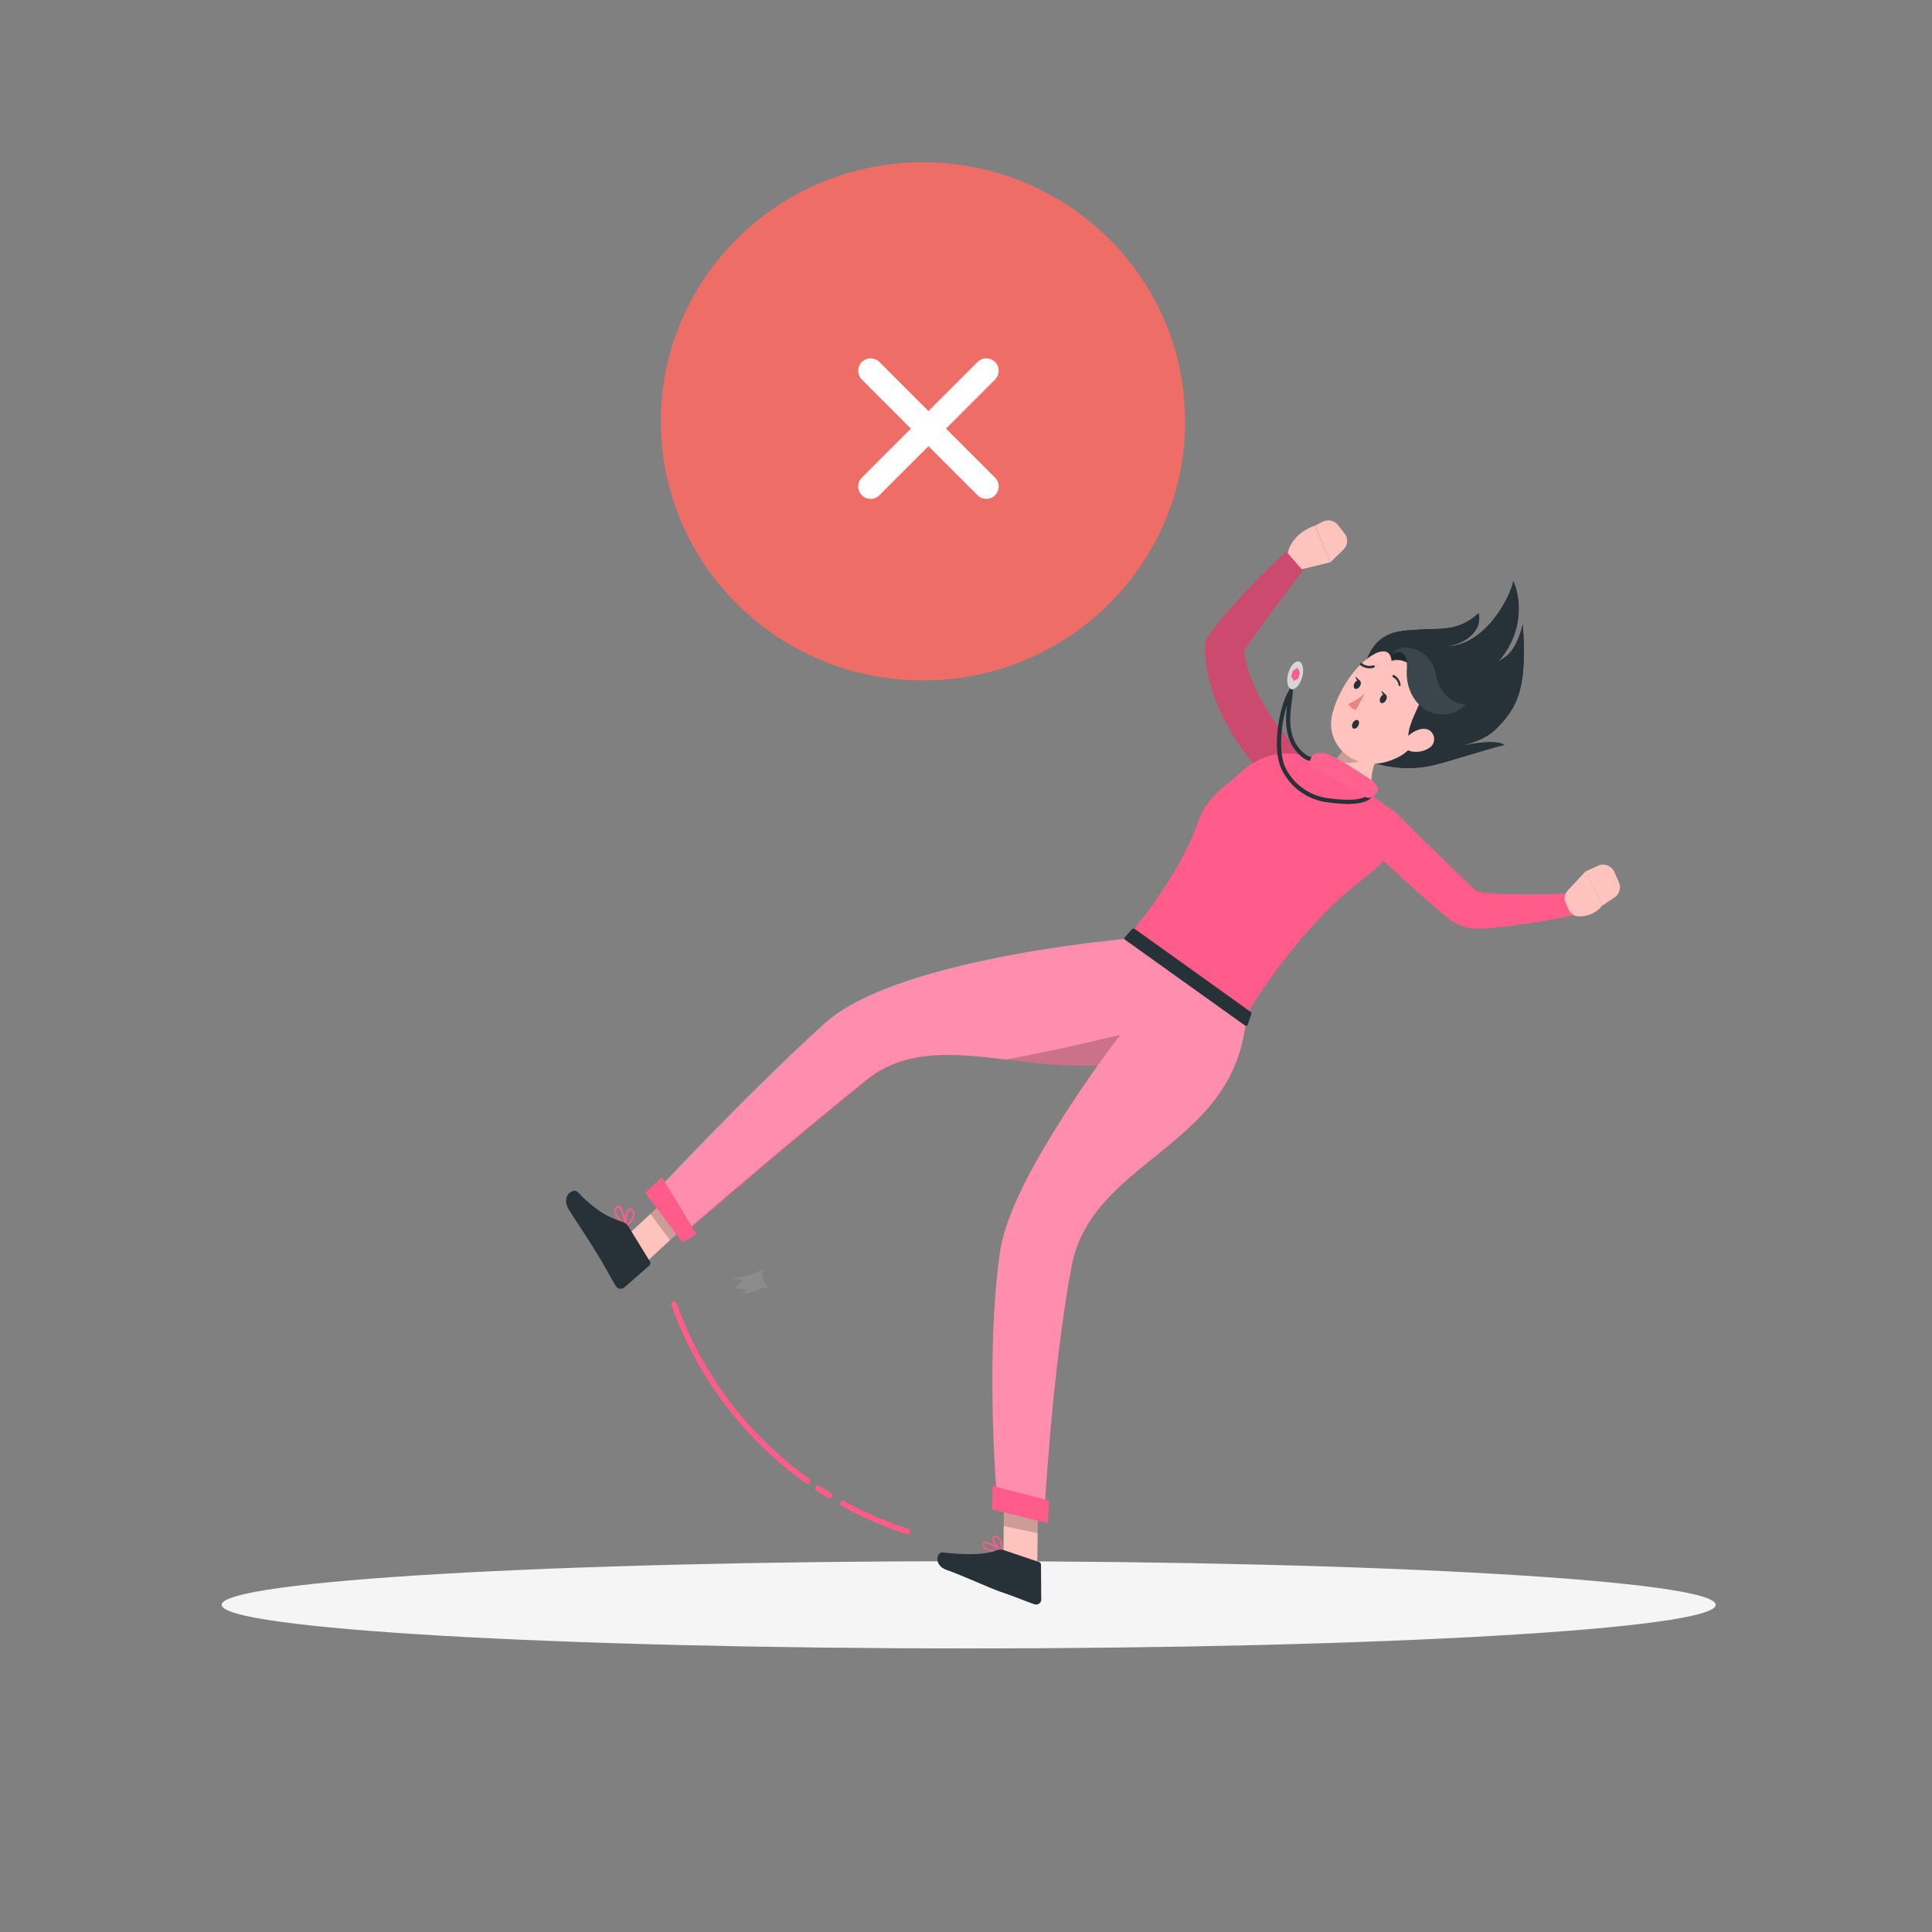 <svg width="345" height="345" viewBox="0 0 345 345" fill="none" xmlns="http://www.w3.org/2000/svg">
<rect x="0" y="0" width="345" height="345" fill="#808080" stroke="none"/>
<path d="M172.982 294.361C246.655 294.361 306.379 290.875 306.379 286.573C306.379 282.272 246.655 278.785 172.982 278.785C99.309 278.785 39.586 282.272 39.586 286.573C39.586 290.875 99.309 294.361 172.982 294.361Z" fill="#F5F5F5"/>
<path opacity="0.1" d="M136.519 226.656C134.704 227.5 132.768 228.055 130.781 228.301L132.845 228.658C132.254 228.968 131.662 229.601 131.07 229.91C131.805 230.146 132.577 230.246 133.347 230.206C133.196 230.495 132.873 230.853 132.721 231.142L134.957 230.509C135.953 229.946 137.116 229.756 138.239 229.972C137.841 229.99 137.447 229.884 137.112 229.668C136.777 229.452 136.517 229.138 136.368 228.768C136.093 228.012 135.872 227.158 136.519 226.656Z" fill="white"/>
<path d="M150.52 268.473C154.193 270.523 158.063 272.199 162.071 273.474" stroke="#FF5C8A" stroke-linecap="round" stroke-linejoin="round"/>
<path d="M146.075 265.754C146.763 266.208 147.451 266.648 148.139 267.075" stroke="#FF5C8A" stroke-linecap="round" stroke-linejoin="round"/>
<path d="M120.351 232.875C124.884 245.594 133.206 256.617 144.197 264.461" stroke="#FF5C8A" stroke-linecap="round" stroke-linejoin="round"/>
<path d="M109.687 216.052C109.701 215.909 109.75 215.772 109.829 215.652C109.908 215.533 110.015 215.434 110.141 215.364C110.212 215.317 110.295 215.289 110.38 215.282C110.466 215.276 110.552 215.293 110.629 215.33C111.448 215.729 111.861 218.694 111.909 219.038C111.911 219.07 111.904 219.101 111.89 219.129C111.875 219.157 111.853 219.18 111.826 219.196C111.799 219.216 111.767 219.227 111.733 219.227C111.7 219.227 111.667 219.216 111.64 219.196C111.136 218.715 110.676 218.19 110.264 217.628C109.899 217.183 109.696 216.628 109.687 216.052V216.052ZM110.471 215.639C110.443 215.622 110.411 215.613 110.378 215.613C110.345 215.613 110.313 215.622 110.285 215.639C110.202 215.684 110.131 215.748 110.078 215.826C110.026 215.903 109.993 215.993 109.982 216.087C109.941 216.623 110.505 217.552 111.53 218.612C111.296 217.421 110.911 215.853 110.436 215.639H110.471Z" fill="#FF5C8A"/>
<path d="M111.579 219.096C111.421 218.23 111.689 216.104 112.37 215.773C112.529 215.698 112.776 215.677 113.058 216L113.134 216.111C113.967 217.335 111.937 219.131 111.834 219.193C111.811 219.206 111.785 219.213 111.758 219.213C111.732 219.213 111.705 219.206 111.682 219.193C111.652 219.18 111.623 219.161 111.6 219.138L111.579 219.096ZM112.797 216.207C112.618 215.987 112.487 216.062 112.487 216.062C112.082 216.262 111.799 217.789 111.841 218.746C112.315 218.25 113.402 217.067 112.852 216.283L112.797 216.207Z" fill="#FF5C8A"/>
<path d="M125.14 216.377L122.051 211.32L111.4 221.159L114.496 226.216L125.14 216.377Z" fill="#FFC3BD"/>
<path d="M111.297 218.237C109.15 217.549 106.804 216.661 103.158 212.857C102.339 212.01 100.117 213.627 101.575 215.987C103.034 218.347 105.373 221.773 106.391 223.486C108.104 226.238 108.627 227.415 109.948 229.637C109.974 229.687 110.006 229.733 110.045 229.775C110.13 229.878 110.235 229.963 110.354 230.026C110.473 230.088 110.603 230.127 110.736 230.139C110.87 230.151 111.005 230.137 111.133 230.096C111.261 230.056 111.38 229.991 111.482 229.905L115.968 225.977C116.064 225.893 116.128 225.778 116.146 225.652C116.165 225.526 116.139 225.397 116.071 225.289L112.184 218.959C111.976 218.627 111.664 218.373 111.297 218.237V218.237Z" fill="#263238"/>
<path opacity="0.2" d="M125.14 216.392L119.643 221.462L116.134 216.791L122.051 211.328L125.14 216.392Z" fill="black"/>
<path d="M216.554 181.303C195.989 201.186 170.836 180.016 154.916 192.792C140.31 204.509 121.383 220.945 121.383 220.945L116.223 213.845C116.223 213.845 133.223 195.565 147.32 182.782C160.888 170.487 205.215 167.281 205.215 167.281C205.215 167.281 212.426 175.998 216.554 181.303Z" fill="#FF5C8A"/>
<path opacity="0.3" d="M216.388 181.29C211.887 185.782 206.09 188.749 199.815 189.773C193.072 190.895 186.24 189.993 179.697 189.209C170.403 188.087 161.713 187.214 154.785 192.773C140.172 204.469 121.245 220.926 121.245 220.926L116.092 213.826C116.092 213.826 133.092 195.545 147.189 182.762C160.757 170.468 205.078 167.262 205.078 167.262C205.078 167.262 212.267 175.986 216.388 181.29Z" fill="white"/>
<path opacity="0.2" d="M201.074 187.998C200.866 188.722 200.41 189.35 199.787 189.773C193.045 190.895 186.213 189.993 179.67 189.209C191.146 187.042 201.466 184.448 201.466 184.448C201.466 184.448 202.8 181.689 201.074 187.998Z" fill="black"/>
<path d="M175.645 276.399C175.567 276.295 175.513 276.175 175.488 276.048C175.463 275.92 175.467 275.788 175.501 275.663C175.52 275.588 175.558 275.519 175.611 275.462C175.664 275.406 175.73 275.364 175.803 275.339C176.567 275.064 178.748 276.715 178.989 276.929C179.013 276.946 179.031 276.971 179.039 277C179.048 277.028 179.047 277.059 179.037 277.087C179.027 277.114 179.01 277.138 178.986 277.155C178.963 277.172 178.935 277.182 178.906 277.183C178.266 277.197 177.625 277.149 176.994 277.039C176.486 276.978 176.013 276.754 175.645 276.399V276.399ZM178.466 276.908C177.565 276.22 176.299 275.477 175.865 275.608C175.837 275.617 175.811 275.635 175.792 275.658C175.773 275.681 175.76 275.709 175.755 275.738C175.728 275.821 175.723 275.909 175.738 275.994C175.754 276.079 175.79 276.159 175.845 276.227C176.154 276.619 177.111 276.86 178.466 276.915V276.908Z" fill="#FF5C8A"/>
<path d="M178.817 277.217C178.129 276.756 176.96 275.187 177.194 274.547C177.249 274.396 177.393 274.224 177.792 274.258H177.902C179.23 274.513 179.044 277.01 179.044 277.1C179.043 277.124 179.036 277.148 179.022 277.169C179.009 277.189 178.99 277.206 178.969 277.217H178.817ZM177.799 274.52C177.544 274.52 177.496 274.616 177.496 274.616C177.331 275.008 178.143 276.205 178.783 276.783C178.783 276.164 178.714 274.719 177.861 274.527L177.799 274.52Z" fill="#FF5C8A"/>
<path d="M185.387 265.967L179.326 264.805L179.168 278.668L185.222 279.831L185.387 265.967Z" fill="#FFC3BD"/>
<path d="M178.088 276.804C176.196 277.581 173.1 277.76 168.325 277.223C167.259 277.106 166.66 279.542 169.061 280.354C171.463 281.165 176.884 283.649 178.618 284.234C181.446 285.19 182.478 285.686 184.707 286.477L184.844 286.511C184.965 286.534 185.09 286.533 185.21 286.507C185.331 286.482 185.445 286.433 185.547 286.364C185.649 286.294 185.736 286.205 185.803 286.101C185.87 285.998 185.916 285.882 185.938 285.761L185.89 279.48C185.909 279.363 185.885 279.243 185.823 279.142C185.762 279.041 185.666 278.966 185.553 278.929L179.134 276.769C178.792 276.66 178.422 276.672 178.088 276.804V276.804Z" fill="#263238"/>
<path opacity="0.2" d="M185.394 265.967L185.304 273.769L179.236 272.517L179.333 264.805L185.394 265.967Z" fill="black"/>
<path d="M186.42 271.508L178.164 269.265C178.164 269.265 175.783 243.602 178.528 223.857C179.216 218.642 182.361 211.913 186.365 205.054C190.681 197.831 195.401 190.857 200.503 184.166C205.649 177.334 209.66 172.594 209.66 172.594C209.66 172.594 216.286 174.114 222.526 175.924C224.714 204.888 195.219 205.377 191.332 226.223C187.748 245.343 186.42 271.508 186.42 271.508Z" fill="#FF5C8A"/>
<path opacity="0.3" d="M186.42 271.508L178.164 269.265C178.164 269.265 175.783 243.602 178.528 223.857C179.216 218.642 182.361 211.913 186.365 205.054C190.681 197.831 195.401 190.857 200.503 184.166C205.649 177.334 209.66 172.594 209.66 172.594C209.66 172.594 215.109 173.846 220.785 175.428C221.303 175.574 221.76 175.881 222.092 176.304C222.423 176.727 222.611 177.244 222.629 177.781C223.441 204.923 195.109 205.831 191.332 226.223C187.748 245.343 186.42 271.508 186.42 271.508Z" fill="white"/>
<path d="M177.263 265.348L187.369 267.962L187.087 271.987L177.139 269.544L177.263 265.348Z" fill="#FF5C8A"/>
<path d="M245.175 140.903L235.729 143.318L235.426 136.438C235.902 136.563 236.4 136.581 236.884 136.491C237.369 136.4 237.827 136.204 238.226 135.915L238.824 135.358C239.967 134.058 240.634 131.884 241.783 129.93L244.026 129.785L244.844 129.737L249.206 129.469C247.156 132.351 243.929 137.807 245.175 140.903Z" fill="#FFC2BC"/>
<path opacity="0.2" d="M246.358 131.676C245.894 132.793 245.347 133.874 244.721 134.91C243.578 136.286 240.2 136.471 238.185 135.983L238.226 135.935L238.824 135.377C239.967 134.077 240.634 131.903 241.783 129.949L244.026 129.805L246.358 131.676Z" fill="black"/>
<path d="M240.957 134.127C239.739 132.93 241.748 132.586 243.888 126.559C244.094 125.988 245.897 124.626 245.835 124.027C245.814 123.724 245.716 123.432 245.549 123.178C245.383 122.924 245.155 122.716 244.885 122.576C244.328 122.335 243.262 122.493 243.048 123.064C243.888 111.857 249.928 112.744 254.001 112.393C256.554 112.18 260.455 112.902 264.026 109.497C264.665 111.767 262.842 114.781 258.308 115.4C265.388 115.338 269.825 106.256 270.238 103.738C271.614 106.979 272.144 112.902 267.486 118.228C268.718 117.257 270.479 116.989 271.938 111.513C272.626 122.239 271.449 126.146 266.812 130.474C264.06 133.033 258.363 133.57 258.652 133.769C258.652 133.769 266.275 131.575 268.642 133.02C265.814 133.659 258.893 135.964 255.886 136.652C248.146 138.413 241.844 135.001 240.957 134.127Z" fill="#263238"/>
<path d="M240.957 134.127C239.739 132.93 241.748 132.586 243.888 126.559C244.094 125.988 245.897 124.626 245.835 124.027C245.814 123.724 245.716 123.432 245.549 123.178C245.383 122.924 245.155 122.716 244.885 122.576C244.328 122.335 243.262 122.493 243.048 123.064C243.888 111.857 249.928 112.744 254.001 112.393C256.554 112.18 260.455 112.902 264.026 109.497C264.665 111.767 262.842 114.781 258.308 115.4C265.388 115.338 269.825 106.256 270.238 103.738C271.614 106.979 272.144 112.902 267.486 118.228C268.718 117.257 270.479 116.989 271.938 111.513C272.626 122.239 271.449 126.146 266.812 130.474C264.06 133.033 258.363 133.57 258.652 133.769C258.652 133.769 266.275 131.575 268.642 133.02C265.814 133.659 258.893 135.964 255.886 136.652C248.146 138.413 241.844 135.001 240.957 134.127Z" fill="#263238"/>
<path d="M255.928 127.79C252.86 132.674 251.67 134.8 247.707 135.998C241.742 137.8 236.423 132.97 237.965 127.281C239.341 122.148 244.157 115.034 250.177 115.722C251.506 115.871 252.776 116.356 253.866 117.133C254.956 117.909 255.83 118.95 256.406 120.158C256.981 121.365 257.24 122.7 257.156 124.036C257.073 125.371 256.65 126.663 255.928 127.79V127.79Z" fill="#FFC2BC"/>
<path d="M244.775 116.928C246.31 116.371 248.215 115.504 248.497 118.029C249.722 117.341 251.738 118.414 252.797 119.343C253.31 119.829 253.713 120.418 253.981 121.072C254.249 121.725 254.375 122.428 254.352 123.134C254.352 124.51 251.47 128.968 251.49 131.39C251.8 131.424 253.554 131.135 253.396 132.601C255.192 130.674 257.022 128.617 258.109 126.23C259.196 123.842 259.444 120.898 258.074 118.662C257.293 117.466 256.221 116.488 254.958 115.82C253.39 114.877 251.586 114.4 249.756 114.444C248.798 114.483 247.859 114.725 247 115.153C246.142 115.581 245.383 116.186 244.775 116.928V116.928Z" fill="#263238"/>
<path opacity="0.2" d="M251.202 117.926C252.963 118.518 251.491 114.197 249.138 116.233C248.769 116.762 248.551 117.38 248.505 118.022L251.202 117.926Z" fill="black"/>
<path d="M261.735 125.727C260.098 127.791 256.782 128.128 254.532 126.717C252.282 125.307 251.092 122.528 251.209 119.872C251.257 119.281 251.257 118.687 251.209 118.097C251.186 117.8 251.099 117.512 250.954 117.252C250.809 116.991 250.61 116.766 250.369 116.59C250.123 116.426 249.823 116.361 249.53 116.41C249.238 116.459 248.975 116.616 248.794 116.852C249 115.978 249.922 115.675 250.817 115.641H250.879C252.241 115.641 253.555 116.139 254.576 117.041C255.596 117.943 256.251 119.187 256.417 120.539C256.587 121.604 257.017 122.611 257.669 123.47C258.715 124.784 260.063 125.83 261.735 125.727Z" fill="#263238"/>
<path opacity="0.1" d="M261.735 125.727C260.098 127.791 256.782 128.128 254.532 126.717C252.282 125.307 251.092 122.528 251.209 119.872C251.257 119.281 251.257 118.687 251.209 118.097C251.186 117.8 251.099 117.512 250.954 117.252C250.809 116.991 250.61 116.766 250.369 116.59C250.123 116.426 249.823 116.361 249.53 116.41C249.238 116.459 248.975 116.616 248.794 116.852C249 115.978 249.922 115.675 250.817 115.641H250.879C252.241 115.641 253.555 116.139 254.576 117.041C255.596 117.943 256.251 119.187 256.417 120.539C256.587 121.604 257.017 122.611 257.669 123.47C258.715 124.784 260.063 125.83 261.735 125.727Z" fill="white"/>
<path d="M255.102 133.63C254.633 133.922 254.111 134.119 253.565 134.208C253.02 134.298 252.462 134.279 251.924 134.153C250.493 133.802 250.493 132.35 251.49 131.401C252.488 130.451 254.242 129.66 255.378 130.499C255.771 130.81 256.026 131.263 256.086 131.761C256.147 132.258 256.008 132.759 255.701 133.155C255.537 133.354 255.333 133.516 255.102 133.63V133.63Z" fill="#FFC2BC"/>
<path d="M247.5 125.04C247.273 125.453 246.874 125.659 246.612 125.521C246.351 125.384 246.303 124.923 246.53 124.51C246.757 124.097 247.149 123.898 247.417 124.035C247.686 124.173 247.72 124.641 247.5 125.04Z" fill="#263238"/>
<path d="M242.546 129.608C242.326 130.014 241.927 130.22 241.659 130.083C241.39 129.945 241.349 129.484 241.576 129.078C241.803 128.672 242.195 128.459 242.464 128.596C242.732 128.734 242.773 129.167 242.546 129.608Z" fill="#263238"/>
<path d="M242.856 122.512C242.629 122.918 242.237 123.124 241.961 122.986C241.686 122.849 241.652 122.388 241.886 121.975C242.12 121.562 242.505 121.363 242.773 121.5C243.042 121.638 243.103 122.099 242.856 122.512Z" fill="#263238"/>
<path d="M242.883 121.599L242.044 120.801C242.044 120.801 242.14 121.785 242.883 121.599Z" fill="#263238"/>
<path d="M243.695 123.891C242.818 124.628 241.843 125.241 240.799 125.714C240.928 125.976 241.112 126.207 241.339 126.391C241.566 126.575 241.83 126.708 242.113 126.78L243.695 123.891Z" fill="#EC837E"/>
<path d="M249.881 122.521C249.85 122.51 249.823 122.49 249.803 122.465C249.782 122.44 249.769 122.409 249.764 122.377C249.725 122.076 249.614 121.788 249.442 121.538C249.27 121.288 249.04 121.083 248.773 120.939C248.726 120.915 248.689 120.875 248.669 120.825C248.65 120.775 248.651 120.72 248.67 120.671C248.676 120.647 248.686 120.624 248.7 120.604C248.715 120.584 248.733 120.567 248.754 120.554C248.776 120.541 248.799 120.533 248.824 120.529C248.848 120.526 248.873 120.527 248.897 120.533C249.223 120.703 249.503 120.948 249.714 121.248C249.924 121.549 250.06 121.896 250.108 122.26C250.119 122.312 250.112 122.366 250.087 122.413C250.061 122.46 250.02 122.496 249.97 122.515C249.956 122.522 249.941 122.526 249.926 122.527C249.911 122.528 249.895 122.526 249.881 122.521V122.521Z" fill="#263238"/>
<path d="M243.083 118.38C243.044 118.376 243.005 118.383 242.968 118.398C242.932 118.414 242.901 118.438 242.877 118.469C242.858 118.493 242.845 118.52 242.837 118.549C242.83 118.578 242.828 118.608 242.833 118.638C242.837 118.668 242.848 118.696 242.863 118.721C242.879 118.747 242.9 118.769 242.925 118.786V118.786C243.264 119.048 243.661 119.224 244.082 119.301C244.504 119.378 244.937 119.352 245.347 119.226C245.402 119.209 245.449 119.17 245.476 119.118C245.503 119.067 245.508 119.007 245.491 118.951V118.951C245.468 118.895 245.425 118.851 245.369 118.826C245.314 118.802 245.252 118.8 245.195 118.82V118.82C244.857 118.92 244.499 118.937 244.152 118.871C243.805 118.806 243.479 118.658 243.2 118.442C243.169 118.408 243.128 118.387 243.083 118.38V118.38Z" fill="#263238"/>
<path d="M247.521 124.122L246.688 123.324C246.688 123.324 246.778 124.349 247.521 124.122Z" fill="#263238"/>
<path d="M232.151 134.41L231.27 133.446L230.348 132.373C229.729 131.685 229.144 130.908 228.566 130.165C227.431 128.663 226.393 127.091 225.457 125.459C224.563 123.866 223.801 122.202 223.179 120.484C222.594 118.835 222.211 117.121 222.037 115.379L221.604 117.237C222.494 115.709 223.466 114.23 224.514 112.806C225.615 111.272 226.729 109.738 227.872 108.217L231.312 103.642C232.44 102.115 233.603 100.601 234.717 99.019C234.863 98.818 234.967 98.591 235.023 98.35C235.08 98.108 235.088 97.858 235.046 97.614C235.004 97.37 234.914 97.136 234.781 96.927C234.648 96.718 234.474 96.538 234.27 96.397C233.919 96.147 233.495 96.021 233.064 96.041C232.633 96.061 232.222 96.225 231.896 96.508C230.417 97.794 229.014 99.122 227.589 100.45C226.165 101.778 224.837 103.202 223.461 104.578C222.085 105.954 220.778 107.406 219.478 108.892C218.088 110.431 216.808 112.066 215.646 113.783C215.33 114.26 215.165 114.821 215.171 115.393V115.62C215.215 117.982 215.581 120.327 216.258 122.59C216.899 124.788 217.766 126.913 218.845 128.933C219.885 130.923 221.076 132.83 222.409 134.637C223.097 135.538 223.785 136.405 224.521 137.265C224.886 137.691 225.209 138.111 225.636 138.531C226.062 138.95 226.365 139.308 226.895 139.81C227.61 140.527 228.578 140.934 229.591 140.944C230.603 140.954 231.579 140.567 232.309 139.865C232.664 139.518 232.946 139.103 233.139 138.646C233.332 138.188 233.431 137.696 233.431 137.199C233.431 136.703 233.332 136.211 233.139 135.753C232.946 135.295 232.664 134.881 232.309 134.533L232.151 134.41Z" fill="#FF5C8A"/>
<path opacity="0.2" d="M232.151 134.41L231.27 133.446L230.348 132.373C229.729 131.685 229.144 130.908 228.566 130.165C227.431 128.663 226.393 127.091 225.457 125.459C224.563 123.866 223.801 122.202 223.179 120.484C222.594 118.835 222.211 117.121 222.037 115.379L221.604 117.237C222.494 115.709 223.466 114.23 224.514 112.806C225.615 111.272 226.729 109.738 227.872 108.217L231.312 103.642C232.44 102.115 233.603 100.601 234.717 99.019C234.863 98.818 234.967 98.591 235.023 98.35C235.08 98.108 235.088 97.858 235.046 97.614C235.004 97.37 234.914 97.136 234.781 96.927C234.648 96.718 234.474 96.538 234.27 96.397C233.919 96.147 233.495 96.021 233.064 96.041C232.633 96.061 232.222 96.225 231.896 96.508C230.417 97.794 229.014 99.122 227.589 100.45C226.165 101.778 224.837 103.202 223.461 104.578C222.085 105.954 220.778 107.406 219.478 108.892C218.088 110.431 216.808 112.066 215.646 113.783C215.33 114.26 215.165 114.821 215.171 115.393V115.62C215.215 117.982 215.581 120.327 216.258 122.59C216.899 124.788 217.766 126.913 218.845 128.933C219.885 130.923 221.076 132.83 222.409 134.637C223.097 135.538 223.785 136.405 224.521 137.265C224.886 137.691 225.209 138.111 225.636 138.531C226.062 138.95 226.365 139.308 226.895 139.81C227.61 140.527 228.578 140.934 229.591 140.944C230.603 140.954 231.579 140.567 232.309 139.865C232.664 139.518 232.946 139.103 233.139 138.646C233.332 138.188 233.431 137.696 233.431 137.199C233.431 136.703 233.332 136.211 233.139 135.753C232.946 135.295 232.664 134.881 232.309 134.533L232.151 134.41Z" fill="black"/>
<path d="M232.454 101.646L237.566 100.407L234.814 93.871C234.814 93.871 230.844 94.999 229.929 98.77L232.454 101.646Z" fill="#FFC3BD"/>
<path d="M240.063 95.207L238.941 93.776C238.618 93.365 238.161 93.081 237.649 92.971C237.138 92.862 236.605 92.935 236.141 93.177L234.834 93.865L237.586 100.401L239.96 98.083C240.33 97.701 240.545 97.196 240.564 96.665C240.584 96.133 240.405 95.614 240.063 95.207V95.207Z" fill="#FFC3BD"/>
<path d="M214.002 146.605C215.095 143.434 217.476 141.218 219.856 139.416C220.882 138.638 221.631 137.716 222.45 137.125C230.706 131.18 237.738 136.602 244.466 141.652C251.346 146.832 255.371 147.527 242.402 157.765C231.098 166.709 222.966 180.592 222.966 180.592L201.102 167.569C201.102 167.569 210.279 157.304 214.002 146.605Z" fill="#FF5C8A"/>
<path d="M244.995 140.176C245.91 143.616 240.688 143.402 237.31 142.928C235.577 142.749 233.92 142.127 232.497 141.122C231.073 140.118 229.933 138.763 229.185 137.19C227.575 133.88 228.628 126.622 230.492 123.43C230.417 125.666 228.71 131.135 232.302 134.513C233.925 136.041 234.366 135.284 236.533 135.889" stroke="#263238" stroke-width="0.75" stroke-miterlimit="10"/>
<path d="M245.519 141.923L245.994 141.29C246.214 140.554 245.512 139.701 244.872 139.281C242.396 137.657 237.346 134.258 235.88 134.403C235.583 134.434 235.289 134.487 235 134.561C234.741 134.634 234.509 134.78 234.333 134.983C234.156 135.186 234.043 135.436 234.007 135.702C233.972 135.969 234.014 136.24 234.131 136.482C234.247 136.724 234.432 136.927 234.662 137.065L243.744 142.287C244.034 142.452 244.374 142.506 244.7 142.439C245.026 142.371 245.317 142.188 245.519 141.923Z" fill="#FF5C8A"/>
<g opacity="0.2">
<path opacity="0.2" d="M245.519 141.923L245.994 141.29C246.214 140.554 245.512 139.701 244.872 139.281C242.396 137.657 237.346 134.258 235.88 134.403C235.583 134.434 235.289 134.487 235 134.561C234.741 134.634 234.509 134.78 234.333 134.983C234.156 135.186 234.043 135.436 234.007 135.702C233.972 135.969 234.014 136.24 234.131 136.482C234.247 136.724 234.432 136.927 234.662 137.065L243.744 142.287C244.034 142.452 244.374 142.506 244.7 142.439C245.026 142.371 245.317 142.188 245.519 141.923Z" fill="white"/>
</g>
<path d="M243.778 150.493C245.078 152.035 256.162 162.189 259.244 164.48L259.444 164.625H259.533C260.631 165.265 261.853 165.664 263.118 165.795C265.993 166.214 280.682 163.799 282.21 163.043C282.638 162.845 282.978 162.496 283.165 162.063C283.352 161.63 283.372 161.144 283.222 160.697C283.072 160.25 282.762 159.874 282.351 159.641C281.941 159.409 281.459 159.336 280.999 159.437H280.937C279.437 159.713 265.876 159.919 264.232 159.224C263.899 159.166 263.583 159.032 263.31 158.832L263.592 159.032C260.875 156.624 250.782 146.703 249.585 145.443L249.536 145.388C249.201 145.004 248.793 144.69 248.335 144.464C247.878 144.239 247.38 144.106 246.871 144.074C246.362 144.042 245.852 144.111 245.369 144.277C244.887 144.444 244.443 144.704 244.062 145.043C243.681 145.382 243.371 145.794 243.15 146.253C242.929 146.713 242.801 147.212 242.774 147.721C242.747 148.231 242.821 148.74 242.992 149.221C243.163 149.702 243.428 150.143 243.771 150.521V150.521L243.778 150.493Z" fill="#FF5C8A"/>
<path d="M279.912 159.06L283.18 155.551L286.132 161.681C285.627 162.332 284.971 162.85 284.22 163.188C283.469 163.526 282.647 163.675 281.825 163.621C281.465 163.605 281.118 163.489 280.821 163.286C280.525 163.083 280.291 162.801 280.146 162.472L279.561 161.172C279.406 160.824 279.356 160.438 279.419 160.063C279.481 159.687 279.653 159.338 279.912 159.06V159.06Z" fill="#FFC3BD"/>
<path d="M288.264 155.675L289.083 157.519C289.3 157.996 289.34 158.535 289.197 159.039C289.053 159.543 288.734 159.98 288.298 160.271L286.131 161.709L283.18 155.579L285.347 154.602C285.876 154.36 286.48 154.337 287.026 154.538C287.572 154.739 288.017 155.148 288.264 155.675V155.675Z" fill="#FFC3BD"/>
<path d="M232.543 120.944C232.165 122.32 231.284 123.263 230.589 123.07C229.894 122.877 229.633 121.604 230.018 120.235C230.403 118.866 231.284 117.917 231.979 118.116C232.674 118.316 232.928 119.582 232.543 120.944Z" fill="#263238"/>
<path opacity="0.8" d="M232.543 120.944C232.165 122.32 231.284 123.263 230.589 123.07C229.894 122.877 229.633 121.604 230.018 120.235C230.403 118.866 231.284 117.917 231.979 118.116C232.674 118.316 232.928 119.582 232.543 120.944Z" fill="white"/>
<path d="M230.878 119.762L230.582 120.822L231.036 121.62L231.71 119.219L230.878 119.762Z" fill="#FF5C8A"/>
<path d="M232.13 120.113L231.834 121.173L231.036 121.62L231.71 119.219L232.13 120.113Z" fill="#FF5C8A"/>
<path d="M223.248 180.635L202.725 165.94C202.518 165.802 202.271 165.768 202.167 165.878L200.791 167.447C200.702 167.543 200.791 167.694 200.95 167.846L222.209 183.05C222.443 183.209 222.739 183.209 222.794 183.05L223.482 180.986C223.484 180.911 223.462 180.837 223.421 180.774C223.379 180.711 223.318 180.663 223.248 180.635V180.635Z" fill="#263238"/>
<path d="M118.191 210.219L124.39 220.374L121.851 221.832L115.219 212.985L118.191 210.219Z" fill="#FF5C8A"/>
<g clip-path="url(#clip0_11472_112364)">
<path d="M164.819 121.505C190.672 121.505 211.629 100.792 211.629 75.243C211.629 49.693 190.672 28.98 164.819 28.98C138.966 28.98 118.008 49.693 118.008 75.243C118.008 100.792 138.966 121.505 164.819 121.505Z" fill="#EE6D66"/>
<g clip-path="url(#clip1_11472_112364)">
<path d="M168.929 76.54L177.688 67.781C178.104 67.365 178.338 66.802 178.338 66.215C178.339 65.627 178.106 65.064 177.691 64.648C177.276 64.232 176.713 63.999 176.126 63.998C175.538 63.998 174.975 64.23 174.559 64.645L165.799 73.405L157.039 64.645C156.624 64.23 156.06 63.996 155.472 63.996C154.884 63.996 154.32 64.23 153.904 64.645C153.488 65.061 153.255 65.625 153.255 66.213C153.255 66.801 153.488 67.365 153.904 67.781L162.664 76.54L153.904 85.3C153.488 85.716 153.255 86.28 153.255 86.868C153.255 87.456 153.488 88.019 153.904 88.435C154.32 88.851 154.884 89.084 155.472 89.084C156.06 89.084 156.624 88.851 157.039 88.435L165.799 79.675L174.559 88.435C174.975 88.851 175.538 89.084 176.126 89.084C176.714 89.084 177.278 88.851 177.694 88.435C178.11 88.019 178.343 87.456 178.343 86.868C178.343 86.28 178.11 85.716 177.694 85.3L168.929 76.54Z" fill="white"/>
</g>
</g>
<defs>
<clipPath id="clip0_11472_112364">
<rect width="105.572" height="92.524" fill="white" transform="translate(112.486 28.98)"/>
</clipPath>
<clipPath id="clip1_11472_112364">
<rect width="46" height="46" fill="white" transform="translate(140.982 50.512)"/>
</clipPath>
</defs>
</svg>
